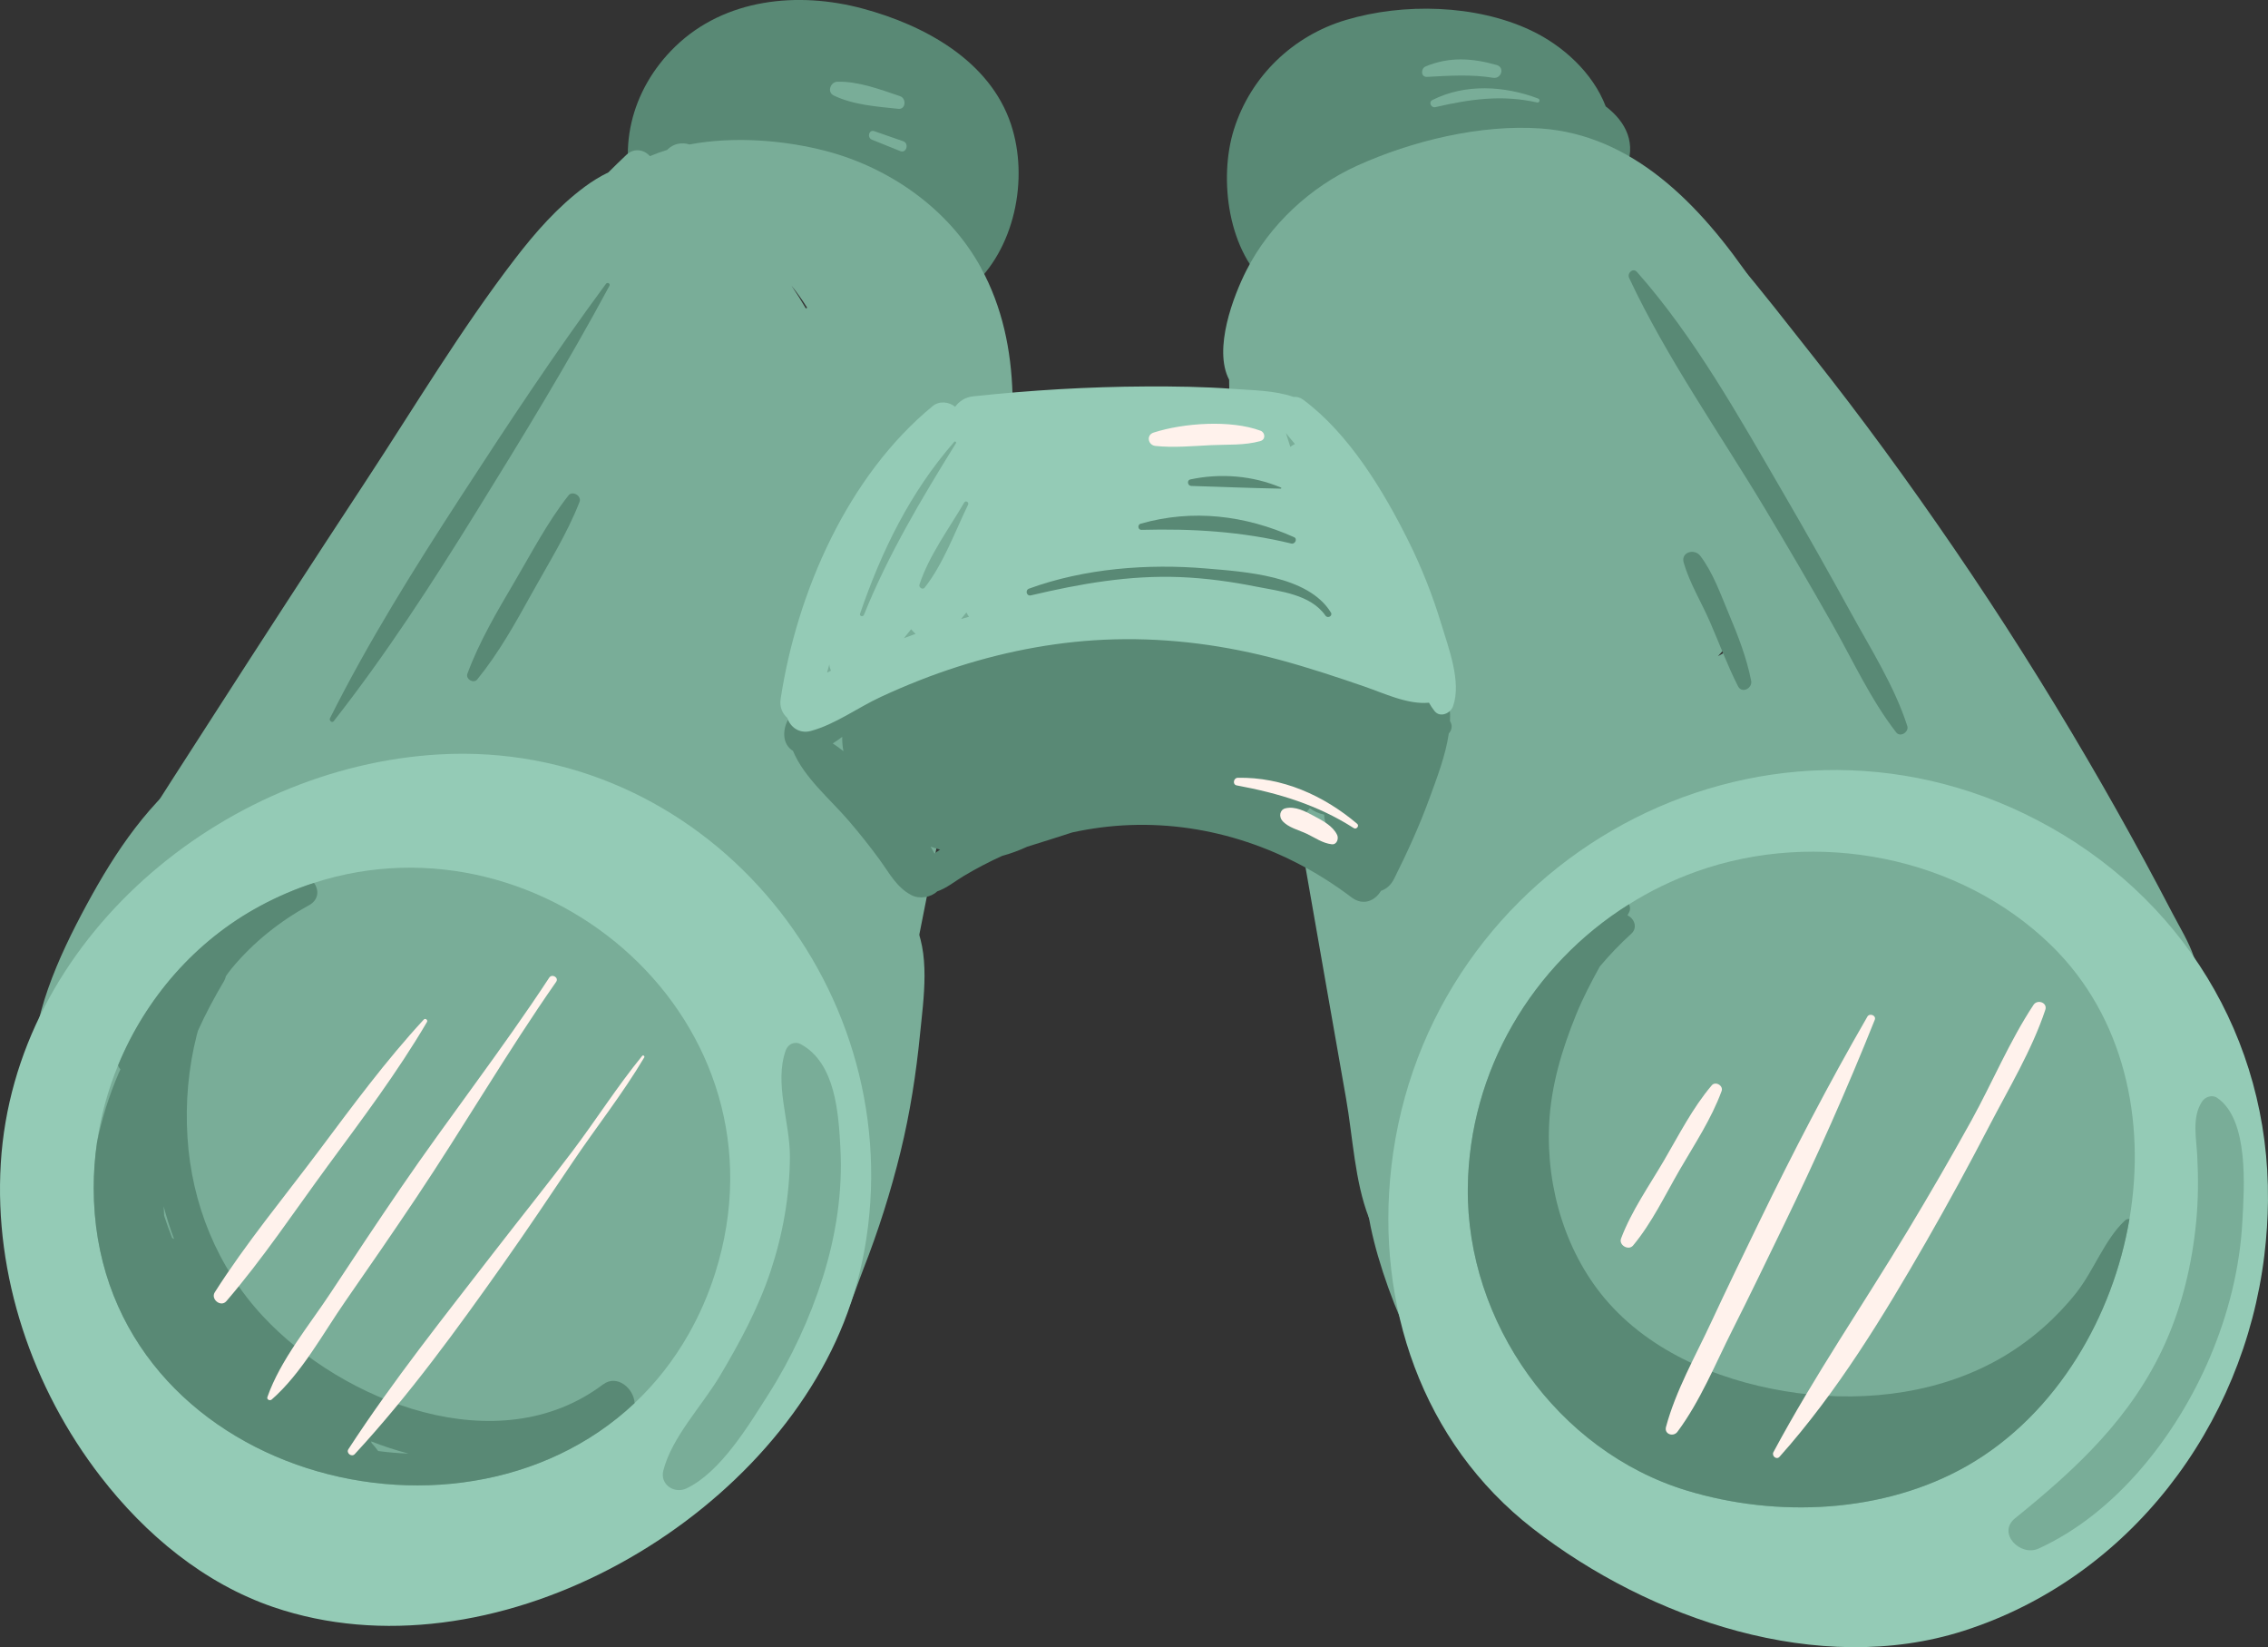 <svg id="_лой_2" xmlns="http://www.w3.org/2000/svg" width="1080" height="784.17" viewBox="0 0 1080 784.17"><rect x="0" y="0" width="1080" height="784.17" fill="#333333" stroke="none"/><g id="Travel_time05_403709340"><g id="Travel_time05_403709340-2"><path d="M764.62 50.62c-6.11-15.95-20.37-28.98-35.79-36.23-26.07-12.26-60.56-13.07-87.97-4.87-25.22 7.54-45.25 26.79-53.24 51.98-7.46 23.52-2.92 59.21 17.56 75.51 7.12 5.67 17.78 1.6 19.26-5.88 5.87-.34 12.17-2.68 18.44-5.48 30.56-13.61 64.75-16.25 97.22-22.67 13.79-2.73 27.6-8.27 33.79-21.86 5.73-12.58.48-23.08-9.28-30.49z" fill="#598975"/><path d="M481.44 59.24c-10.1-30.43-41.34-47.3-70.68-55.17-30.73-8.25-65.57-4.83-89.24 18.11-21.14 20.49-28.69 50.28-17.2 77.5 3.86 9.13 20.19 9.13 24.05.0 1.44-3.4 3-6.73 4.65-9.99 6.02 6.48 17.01 7.74 23.67-2.43.32-.49.66-.97.99-1.46 4.15 4.23 10.56 6.29 16.32 4.46 2.1 3.87 5.65 6.49 9.69 7.54 3.48 8.38 12.59 14.79 21.34 8.07.3-.23.57-.47.86-.7 1.15 1.37 2.54 2.52 4.09 3.43.14 5.64 3.84 10.61 8.81 12.94.95 2.5 2.45 4.93 4.48 7.54 3.83 4.94 11.7 4.68 16.66 2.15 1.62-.83 3.18-1.79 4.7-2.82.03 1.41.55 2.83 1.7 4.07 1.27 1.37 2.61 2.25 3.98 2.76 2.16 3.79 7.57 5.51 11.83 1.84 20.99-18.07 27.92-51.83 19.29-77.84z" fill="#598975"/><path d="M467.06 127.32c-15.23-27.81-43.43-47.52-73.81-55.45-18.91-4.94-43.08-7.21-64.91-3.1-3.62-1.1-7.57-.55-10.69 2.61-2.8.85-5.53 1.84-8.18 2.96-2.62-3.03-7.46-4.13-11.16-.65-2.92 2.75-5.78 5.56-8.63 8.39-3.81 1.84-7.55 4.1-11.25 6.85-12.88 9.57-23.51 21.68-33.24 34.36-25.81 33.63-47.8 70.45-71.06 105.85-24.94 37.94-49.67 76.01-74.23 114.2-12.08 18.77-24.23 37.5-36.06 56.42-11.69 18.7-27.15 37.82-32.24 59.52-.52 2.21 2.09 4.89 4.25 3.27 1.26-.94 2.46-1.93 3.65-2.95.51 3.55 3.3 6.73 6.74 8.3.87 1.23 2.04 2.39 3.6 3.45 1 .68 2.13.97 3.28 1.01 2.81 4.31 9.23 6.12 13.54 1.69 9.87-10.15 18.96-21.35 29.59-30.77 11.04-9.78 23.65-17.67 36.52-24.79 13.14-7.27 26.73-13.69 40.36-19.97 16.44-7.57 33.97-15.42 52.25-16.79 18.34-1.38 35.38 4.8 51.93 12.01 15.59 6.79 31.14 14.03 45.47 23.26 25.87 16.65 44.79 41.39 56.06 69.89 12.41 31.39 16.76 65.28 15.91 98.84-.21 8.06 12.72 10.13 14.32 1.94 3.36-17.14 6.69-34.05 9.2-51.17.88-1.43 1.67-2.9 2.27-4.46 2.22-5.86 2.68-13.52 3.9-19.7 2.45-12.41 4.91-24.81 7.36-37.22 5.05-25.54 10.11-51.08 15.16-76.62 9.77-49.35 20.42-98.59 29.29-148.11 7.31-40.83 11.51-85.23-9.2-123.04zm-83.32 19.52c-2.13-3.68-4.42-7.31-6.86-10.86 2.71 3.36 5.19 6.88 7.48 10.52-.21.11-.41.23-.62.34z" fill="#79ad98"/><path d="M1017.97 452.04c1.91-1.53 3.16-3.79 2.89-6.53-.94-9.69-6.17-16.08-11.31-24.23-4.74-7.52-9.47-15.04-14.21-22.55-10.28-16.28-20.64-32.51-30.96-48.76-21.04-33.12-42.09-66.25-63.13-99.38-39-61.39-81.13-183.21-167.41-189.42-28.76-2.07-61.55 5.9-87.64 17.73-22.12 10.03-41.61 28.05-52.66 49.79-6.14 12.08-15.92 37.48-8.24 52.08.07 23.82 4.96 48.11 8.61 71.12 5.8 36.53 12.51 72.94 18.81 109.39 6.3 36.45 12.66 72.89 19.06 109.32 3.07 17.49 6.14 34.97 9.22 52.46 3.2 18.22 4.13 39.39 10.83 56.6 1.58 4.05 5.3 6 8.84 5.92.33.53.65 1.07 1.02 1.58 3.73 5.08 12 6.45 15.45.0 4.3-8.04 4.31-15.76 5.08-24.62.76-8.82 2.49-17.49 4.98-25.98 4.73-16.14 12.45-31.19 22.2-44.88 20.72-29.09 51.43-50.6 85.19-61.77 36.88-12.2 76.92-13.52 115.12-7.35 18.81 3.04 37.38 7.9 55.11 14.88 9.75 3.84 19.31 8.02 28.6 12.88 7.21 3.77 14.21 8.81 22.5 9.39 2.26.16 3.5-2.19 3.13-4.11-.24-1.23-.62-2.41-1.06-3.58zM824.85 304.22c.88 1 1.75 2.01 2.64 3-.42.19-.84.38-1.26.61-2.74 1.47-5.43 2.99-8.11 4.54 1.45-1.63 2.87-3.29 4.33-4.91.95-1.06 1.75-2.14 2.41-3.24zm78.94 35.76c-1.71-1.38-3.42-2.75-5.11-4.16-1.41-4.75-2.81-9.51-4.22-14.26 3.1 6.14 6.22 12.28 9.32 18.42zm69.68 76.68c.43.0.85-.01 1.28-.05 1.21.62 2.44 1.19 3.72 1.7 1.27.5 2.51.6 3.68.4.79 1.23 1.58 2.47 2.37 3.7-3.59-2.07-7.28-3.98-11.04-5.76z" fill="#79ad98"/><path d="M690.82 343.93c-.1-.2-.24-.39-.34-.6.05-1.04.07-2.08.05-3.12-.1-5.77-4.64-9.36-9.42-9.68-15.12-15.78-39.01-25.33-58.34-31.54-28.02-9-58.06-12.46-87.42-11.55-13.47.42-27 1.68-40.42 3.75-4.73-1.78-10.45-.71-14.63 2.57-11.38 2.31-22.62 5.23-33.59 8.84-14.98 4.93-29.7 11.13-43.41 18.95-10.31 5.88-30.65 14.98-29.84 28.78.17 2.92 1.66 5.68 4.15 7.13 5.24 12.68 17.53 22.82 26.31 33.01 5.26 6.11 10.29 12.4 15.03 18.92 4.59 6.32 7.99 13.07 15.08 16.76 3.8 1.97 9.17 1.14 12.26-1.8 4.46-1.48 8.38-4.79 12.76-7.4 5.86-3.5 11.94-6.67 18.16-9.49 4.16-1.13 8.15-2.61 11.99-4.39 7.16-2.23 14.32-4.47 21.45-6.79 9.05-1.97 18.27-3.16 27.5-3.5 38.15-1.4 75.08 11.44 105.37 34.38 5.64 4.27 11.25 1.68 14.09-3.07 2.47-.82 4.71-2.65 6.27-5.77 6.21-12.42 12.04-25.13 16.79-38.18 3.56-9.78 7.7-20.39 9.24-30.99 1.28-1.29 1.78-3.5.91-5.22zm-294.26 10c1.52-.97 3.02-2.04 4.5-3.13-.06 2.32.16 4.58.57 6.81-1.66-1.31-3.34-2.57-5.07-3.68zm48.44 52.39c-.56-1.09-1.19-2.17-1.85-3.25 1.49.52 2.99.99 4.5 1.4-.89.6-1.78 1.21-2.65 1.84zm175.63-18.31c1.11-.85 2.14-1.93 3.06-3.27 2.02 1.52 4.39 2.58 6.85 3.06.04 2.09.59 4.05 1.51 5.79-3.74-2-7.55-3.85-11.42-5.58z" fill="#598975"/><path d="M686.36 297.17c-4.08-13.51-9.28-26.74-15.56-39.38-11.94-24.05-28.41-51.33-50.28-67.54-1.43-1.06-3-1.41-4.54-1.29-9.13-3.17-19.79-3.16-29.14-3.85-13.71-1.01-27.43-1.2-41.17-1.13-27.48.13-54.85 1.78-82.17 4.69-3.92.42-6.8 2.38-8.66 4.99-2.81-2.32-7.45-3.01-10.68-.36-40.48 33.24-64.69 88.59-72.44 139.51-.58 3.78.88 6.88 3.17 8.95 1.41 4.36 5.75 7.69 11.19 6.23 11.66-3.14 22.4-11.15 33.39-16.24 11.99-5.55 24.26-10.43 36.85-14.44 24.11-7.68 49.11-12.29 74.43-12.94 26.72-.68 52.99 2.84 78.77 9.8 13.57 3.67 26.95 8.09 40.23 12.67 9.11 3.14 20.63 8.69 30.71 7.69.79 1.4 1.66 2.75 2.67 4 2.68 3.34 7.62 1.02 8.8-2.32 4.09-11.61-2.17-27.78-5.57-39.05zm-252.49 2.39c.65.8 1.37 1.53 2.14 2.18-1.86.68-3.73 1.35-5.58 2.07 1.14-1.42 2.3-2.82 3.43-4.25zm26.33-8.01c.35.72.75 1.41 1.22 2.07-1.26.34-2.51.7-3.76 1.06.85-1.04 1.7-2.08 2.54-3.13zm156.43-80.18c-.77.39-1.5.84-2.19 1.36-.69-2.19-1.4-4.38-2.09-6.57 1.39 1.77 2.83 3.49 4.28 5.21zm-29.55-5.03c-.04.19-.06.4-.1.59-2.91.79-5.65 2.41-7.59 4.71-1.83-1.63-4.13-2.66-6.57-3.02-.53-.87-1.18-1.62-1.94-2.24 4.6.0 9.2-.02 13.79-.06.8.0 1.6.0 2.41.0zm-192.16 109.95c.07 1.05.34 2.05.74 3-.6.31-1.21.6-1.81.91.34-1.31.7-2.61 1.06-3.92z" fill="#94cbb6"/><path d="M694.94 628.43c-11.89-46.53-23.23-93.32-29.92-140.95-.78-5.57-9.78-4.14-9.7 1.31.39 25.54 2.48 51 6.08 76.25-.8-2.16-1.63-4.29-2.49-6.41-.02-.09-.05-.19-.07-.29-1.57-8.03-2.88-16.02-3.97-23.84-.19-1.38-1.09-2.17-2.18-2.47-.96-4.6-1.86-9.2-2.69-13.81-.37-2.05-3.69-1.57-3.62.49.3 8.03.82 15.95 1.57 23.79.8 19.04 2.77 36.77 8.26 55.54 5.98 20.47 14.37 39.9 25.04 58.35 3.46 5.99 13.45 2.04 11.34-4.78-1.45-4.67-2.82-9.37-4.15-14.06 4.29-.46 8.31-4.03 6.51-9.13z" fill="#79ad98"/><path d="M1055.94 482.46c-3.28-9.08-7.07-18.02-11.21-26.86-2.45-7.27-6.73-14.1-10.21-20.79-4.32-8.3-8.71-16.56-13.16-24.79-8.91-16.45-18.09-32.76-27.54-48.91-19.91-34.03-40.99-67.37-63.25-99.91-21.54-31.48-44.03-62.39-67.75-92.27-24.11-30.38-48.58-63.38-79.11-87.48-3.54-2.8-9.56.72-6.75 5.21 20.36 32.49 47.63 60.77 71.03 91.18 13 16.9 25.78 33.95 38.29 51.2-1.85 2.28-2.36 5.43-.08 8.65 14.67 20.74 29.22 41.56 43.52 62.55 8.23 13.08 16.11 26.41 23.62 39.99 9.74 17.6 18.7 35.55 27.36 53.7 8.82 18.5 16.38 38.26 26.36 56.12 2.4 4.29 8.7 1.31 7.69-3.24-1.95-8.82-4.85-17.65-8.15-26.38 4.2 7.78 8.36 15.58 12.44 23.42 4.58 8.8 8.29 18.47 15.45 25.51 1.51 1.49 3.15 2.11 4.72 2.14 3.41 4.93 6.95 9.77 10.68 14.47 2.22 2.8 7.19-.23 6.01-3.5z" fill="#79ad98"/><path d="M95.16 363.51c-23.94 17.62-39.96 41.41-54.02 67.43-13.08 24.2-27.12 54.41-25.38 82.35.11 1.84 2.41 2.49 3.43.93 7.47-11.38 12.08-23.8 17.45-36.33 5.64-13.14 12.23-25.88 19.06-38.43 13.37-24.56 30.48-46.79 44.61-70.78 1.8-3.05-2-7.48-5.16-5.16z" fill="#79ad98"/><path d="M434.68 438c-1.24-2.16-4.7-2.29-5.91.0-4.7 8.92-5.75 20.26-6.23 31.35-1.42.17-2.78 1.02-3.21 2.57-3.15 11.3-3.01 23.6-4.96 35.17-1.81 10.76-5.72 21.37-6.52 32.21-.22 2.95 2.51 4.69 5.06 4.54v.03c-3.77 17.8-8.63 35.37-14.57 52.57-3.08 8.92-6.74 17.58-10.1 26.39-2.88 7.57-6.88 15.58-5.97 23.77.19 1.67 1.81 2.91 3.43 1.97 13.72-7.93 19.91-30.35 25.43-44.42 7.14-18.2 13.06-36.89 17.71-55.88 4.51-18.41 7.42-37.18 9.28-56.04 1.63-16.55 5.18-39.15-3.46-54.22z" fill="#79ad98"/><path d="M412.57 589.53c-2.07 13.65-5.62 27.09-10.74 40.02-38.54 97.35-168.6 170.69-271.65 135.53-32.97-11.25-60.92-34.5-82.22-62.06C15.35 660.84-2.86 607.12.37 553.91c6.47-106.61 105.43-188.86 208.77-194.76 124.92-7.13 221.98 107.9 203.43 230.38z" fill="#94cbb6"/><path d="M340.59 606c-3.3 10.42-7.59 20.19-12.75 29.26-7.21 12.64-15.87 23.53-25.66 32.71-86.15 81.17-257.42 30.99-257.56-102.39.0-7.3.52-14.57 1.57-21.71 1.82-12.64 5.21-24.99 10.04-36.71 13.11-31.88 36.71-59.23 67.67-75.89 8.44-4.54 17-8.17 25.62-10.96 110.09-35.7 228.77 66.15 191.07 185.68z" fill="#79ad98"/><path d="M1079.99 571.43c-.08 8.61-.65 17.31-1.71 26.05-9.85 81.54-64.35 153.68-143.24 178.91-69.01 22.08-149.49-5.53-205.06-48.65-52.93-41.07-74.95-106.8-67.43-172.28 16.77-146.2 175.5-233.83 307.56-165.02 68.68 35.79 110.62 103.77 109.87 181z" fill="#94cbb6"/><path d="M1014.02 580.33c-3.95 23.33-12.51 46.07-24.97 65.99-13.29 21.29-31.05 39.38-52.43 51.57-39.52 22.54-90.49 24.81-133.59 11.65-61.39-18.75-104.72-80.11-104.07-143.88.56-55.91 30.72-106.34 76.72-135.14 10.01-6.31 20.79-11.56 32.18-15.63 57.03-20.36 125.33-7.39 168.98 35.23 34.64 33.81 45.2 83.23 37.18 130.2z" fill="#79ad98"/><path d="M287.19 659.05c-49.87 37.65-123.99 8.46-162.09-32.53-21.62-23.26-33.84-53.39-35.83-85.12-1.03-16.37.38-32.83 4.45-48.72.18-.67.38-1.37.56-2.04 3.59-7.93 7.75-15.76 12.42-23.62.43-.74.7-1.5.85-2.27.92-1.35 1.89-2.65 2.9-3.88 10.17-12.24 22.74-22.27 36.69-29.91 4.78-2.63 4.8-7.36 2.38-10.64-8.62 2.78-17.18 6.42-25.62 10.96-30.96 16.66-54.56 44.01-67.67 75.89.22.72.63 1.37 1.12 1.91-.27.61-.56 1.17-.81 1.75-4.58 10.69-8.08 21.73-10.35 33.05-1.06 7.14-1.57 14.41-1.57 21.71.13 133.37 171.4 183.55 257.56 102.39-.27-6.89-8.33-13.94-14.98-8.91zm-205.2-69.72c-1.41-3.5-2.69-7.03-3.84-10.62-.09-1.48-.16-2.99-.22-4.47 1.39 5.3 3.03 10.53 4.96 15.63-.29-.2-.61-.36-.9-.54zm98.1 101.46c-1.01-1.37-2.07-2.67-3.21-3.88-.02-.25-.04-.47-.09-.7 5.77 2.27 11.68 4.22 17.74 5.79-4.83-.16-9.65-.56-14.44-1.21z" fill="#598975"/><path d="M1014.02 580.33c-3.95 23.33-12.51 46.07-24.97 65.99-13.29 21.29-31.05 39.38-52.43 51.57-39.52 22.54-90.49 24.81-133.59 11.65-61.39-18.75-104.72-80.11-104.07-143.88.56-55.91 30.72-106.34 76.72-135.14.63 1.06.76 2.4.13 3.7-.27.52-.54 1.03-.81 1.55 3.19 1.46 5.01 5.82 1.82 8.73-5.3 4.8-10.31 10.04-15.02 15.63-4.04 7.34-7.95 14.77-11.16 22.63-6.87 16.82-12.1 34.22-12.96 52.49-1.44 30.4 8.02 62.28 28.49 85.21 22.7 25.37 56.81 38.3 89.9 42.75 33.37 4.47 69.22-.2 98.41-17.67 13.09-7.84 24.9-18.25 34.35-30.24 8.31-10.58 13.36-25.19 23.04-34.26.63-.58 1.41-.81 2.13-.72z" fill="#598975"/><path d="M305.82 502.65c-11.9 14.56-22.01 30.55-33.34 45.55-12.11 16.04-24.73 31.7-37.02 47.61-23.79 30.8-48.32 61.47-69.56 94.1-1.19 1.83 1.54 3.95 3.03 2.34 26.01-28.13 48.83-59.62 70.91-90.87 11.2-15.85 21.98-31.98 32.82-48.08 11.23-16.69 23.86-32.59 34.12-49.9.34-.58-.51-1.3-.96-.74z" fill="#fff2ec"/><path d="M261.51 465.47c-22.38 34.12-47.62 66.4-70.67 100.09-11.3 16.51-22.37 33.2-33.38 49.9-10.29 15.62-23.91 31.9-30.12 49.61-.44 1.24 1.2 1.94 2.05 1.19 14.2-12.4 24.31-31.29 35.03-46.73 11.42-16.44 22.81-32.94 33.94-49.57 22.64-33.84 43.17-69.17 66.47-102.54 1.42-2.03-1.97-4.03-3.33-1.95z" fill="#fff2ec"/><path d="M201.8 485.38c-18.15 19.63-33.89 41.05-49.91 62.42-16.66 22.22-34.69 43.96-49.6 67.39-2.11 3.31 2.89 7.3 5.51 4.25 17.38-20.22 32.35-42.73 48.13-64.21 16.51-22.47 33.26-44.62 47.39-68.69.55-.93-.76-1.99-1.52-1.17z" fill="#fff2ec"/><path d="M968.35 478.37c-11.38 17.18-19.65 37.09-29.64 55.17-9.77 17.68-19.91 35.15-30.34 52.45-21.14 35.09-44.55 69.22-63.88 105.32-.95 1.77 1.44 3.85 2.89 2.23 27.33-30.59 49.43-66.9 69.82-102.38 10.41-18.13 20.4-36.5 30.03-55.05 9.27-17.86 20.37-36.25 26.73-55.37 1.14-3.44-3.77-5.15-5.61-2.37z" fill="#fff2ec"/><path d="M889.23 483.99c-18.43 31.92-35.4 64.55-51.49 97.71-7.73 15.94-15.49 31.86-22.96 47.93-7.53 16.18-16.81 32.41-21.45 49.7-.93 3.47 3.52 4.89 5.45 2.3 10.89-14.62 18.03-32.34 26.23-48.57 8.32-16.46 16.3-33.08 24.35-49.67 15.6-32.15 30.13-64.73 43.39-97.91.82-2.06-2.46-3.34-3.53-1.49z" fill="#fff2ec"/><path d="M815.12 516.69c-9.15 10.78-15.6 23.57-22.71 35.72-7.06 12.06-15.54 24.11-20.48 37.21-1.19 3.15 3.57 5.91 5.72 3.33 8.96-10.75 15.27-24.08 22.27-36.15 7.07-12.18 15.02-24.11 19.89-37.38.95-2.59-2.91-4.83-4.69-2.73z" fill="#fff2ec"/><path d="M646.28 392.19c-15.97-13.53-35.73-22.35-56.9-21.91-1.99.04-2.6 3.23-.49 3.62 20.05 3.72 38.46 9.26 55.79 20.35 1.24.79 2.75-1.09 1.59-2.07z" fill="#fff2ec"/><path d="M636.72 397.45c-2.1-4.35-6.97-6.8-11.05-9-4.03-2.17-8.9-4.77-13.55-3.64-2.77.67-3.14 3.94-1.55 5.86 2.73 3.31 8.05 4.51 11.83 6.32 3.9 1.88 7.37 4.41 11.75 4.94 2.45.3 3.44-2.7 2.57-4.49z" fill="#fff2ec"/><path d="M600.24 205.05c-14.17-5.27-36.64-3.71-50.89.88-3.64 1.17-2.71 6 .86 6.37 8.69.92 17.81.04 26.55-.38 7.86-.38 15.87.2 23.48-1.97 2.55-.73 2.27-4.06.0-4.91z" fill="#fff2ec"/><path d="M908.22 345.59c-6.04-18.83-17.41-36.69-26.88-53.97-10.54-19.22-21.32-38.3-32.34-57.24-20.72-35.6-42.07-73.97-69.5-104.92-1.9-2.14-4.79.58-3.72 2.87 17.84 38.03 42.93 73.59 64.54 109.59 10.91 18.18 21.6 36.5 32.06 54.95 9.77 17.23 18.4 36.16 30.57 51.8 1.97 2.53 6.19-.22 5.28-3.07z" fill="#598975"/><path d="M833.88 324.07c-2.19-11.12-6.27-21.49-10.65-31.9-3.89-9.25-7.49-19.59-13.61-27.58-2.75-3.59-9.33-1.77-7.85 3.31 2.84 9.75 8.4 18.75 12.46 28.07 4.47 10.26 8.31 20.75 13.4 30.74 1.85 3.63 6.96.98 6.25-2.64z" fill="#598975"/><path d="M288.53 135.15c-24.39 33-46.78 66.95-69.14 101.37-22.3 34.33-43.88 68.79-62.25 105.4-.54 1.08.95 2.46 1.79 1.38 24.93-31.79 46.73-65.46 67.99-99.8 21.95-35.43 43.52-70.68 63.27-107.38.6-1.12-.94-1.95-1.67-.97z" fill="#598975"/><path d="M270.7 235.87c-9.97 12.62-17.71 27.58-25.87 41.42-8.24 13.99-16.61 28.18-22.26 43.44-.95 2.57 2.94 4.88 4.69 2.73 10.27-12.61 18.25-26.98 26.11-41.18 7.79-14.05 16.79-28.36 22.6-43.35 1.11-2.87-3.35-5.51-5.28-3.07z" fill="#598975"/><path d="M633.74 291.57c-10.82-17.6-40.98-19.37-59.32-20.93-27.89-2.38-57.94-.06-84.39 9.58-1.99.73-1.23 3.71.89 3.21 23.61-5.55 46.72-9.66 71.1-8.69 12.23.49 24.29 2.16 36.28 4.55 11.24 2.23 25.72 3.6 32.87 13.78 1.09 1.55 3.6.16 2.58-1.51z" fill="#598975"/><path d="M616.2 255.72c-23.31-10.42-48.27-13.47-73.05-6.4-1.59.45-1.32 2.98.4 2.93 24.01-.65 47.92.78 71.37 6.52 1.75.43 3.08-2.25 1.28-3.05z" fill="#598975"/><path d="M610.04 232.14c-13.52-5.75-28.86-6.95-43.2-3.9-1.79.38-1.31 3.05.42 3.1 14.21.44 28.45 1.03 42.65 1.29.24.0.38-.38.13-.49z" fill="#598975"/><path d="M454.41 210.35c-20.87 23.8-34.7 52.02-44.86 81.83-.41 1.2 1.41 1.64 1.86.51 11.6-28.79 27.5-55.4 43.82-81.71.31-.5-.43-1.09-.83-.64z" fill="#79ad98"/><path d="M459.16 239.24c-7.29 12.45-16.82 25.29-21.33 39.07-.44 1.35 1.56 2.64 2.49 1.45 8.95-11.44 14.34-26.45 20.66-39.46.58-1.21-1.12-2.25-1.82-1.06z" fill="#79ad98"/><path d="M732.44 46.9c-16.02-6.06-34.74-7.18-50.39.74-1.92.97-.55 3.82 1.42 3.37 16.52-3.81 31.63-6.01 48.46-2.24 1.23.27 1.66-1.43.51-1.86z" fill="#79ad98"/><path d="M712.68 30.94c-11.65-3.29-22.44-4.02-33.76.66-2.41 1-2.46 5.17.68 5 10.31-.57 21.19-1.26 31.41.43 3.93.65 5.67-4.96 1.68-6.09z" fill="#79ad98"/><path d="M430.05 67.22c-4.57-1.59-9.14-3.18-13.71-4.77-2.6-.9-3.58 3.07-1.12 4.06 4.51 1.81 9.01 3.63 13.52 5.44 2.89 1.16 4.32-3.69 1.31-4.74z" fill="#79ad98"/><path d="M428.6 45.78c-9.39-3.17-19.8-7.12-29.85-6.88-3.27.08-5.05 4.94-1.77 6.54 9.32 4.53 20.62 5.3 30.8 6.37 3.6.38 3.92-4.98.82-6.03z" fill="#79ad98"/><path d="M1055.73 522.61c-2.43-1.64-5.74-.38-7.2 1.89-4.85 7.55-2.65 17.31-2.21 25.85.54 10.45.48 20.84-.52 31.27-1.92 19.95-6.62 39.85-14.89 58.15-15.82 35.01-41.95 59.3-71.31 82.99-8.74 7.05 2.4 18.46 11.16 14.46 37.13-16.93 65.75-53.98 81.46-90.76 8.76-20.51 14.37-42.53 15.57-64.85.87-16.18 3.3-48.63-12.06-59.01z" fill="#79ad98"/><path d="M400.21 546.89c-.89-16.79-2.29-40.75-18.84-49.76-2.95-1.61-6.13-.09-7.21 2.93-5.6 15.63 2.1 34.42 1.99 50.73-.12 18.54-3.37 36.9-9.23 54.48-5.88 17.61-14.62 33.78-24.07 49.69-8.42 14.18-22.83 29.04-26.97 45.08-1.74 6.73 5.27 11.3 11.08 8.52 16.25-7.8 29.46-29.88 38.9-44.68 10.97-17.21 19.84-36.34 25.97-55.79 6.2-19.65 9.47-40.57 8.37-61.2z" fill="#79ad98"/></g></g></svg>